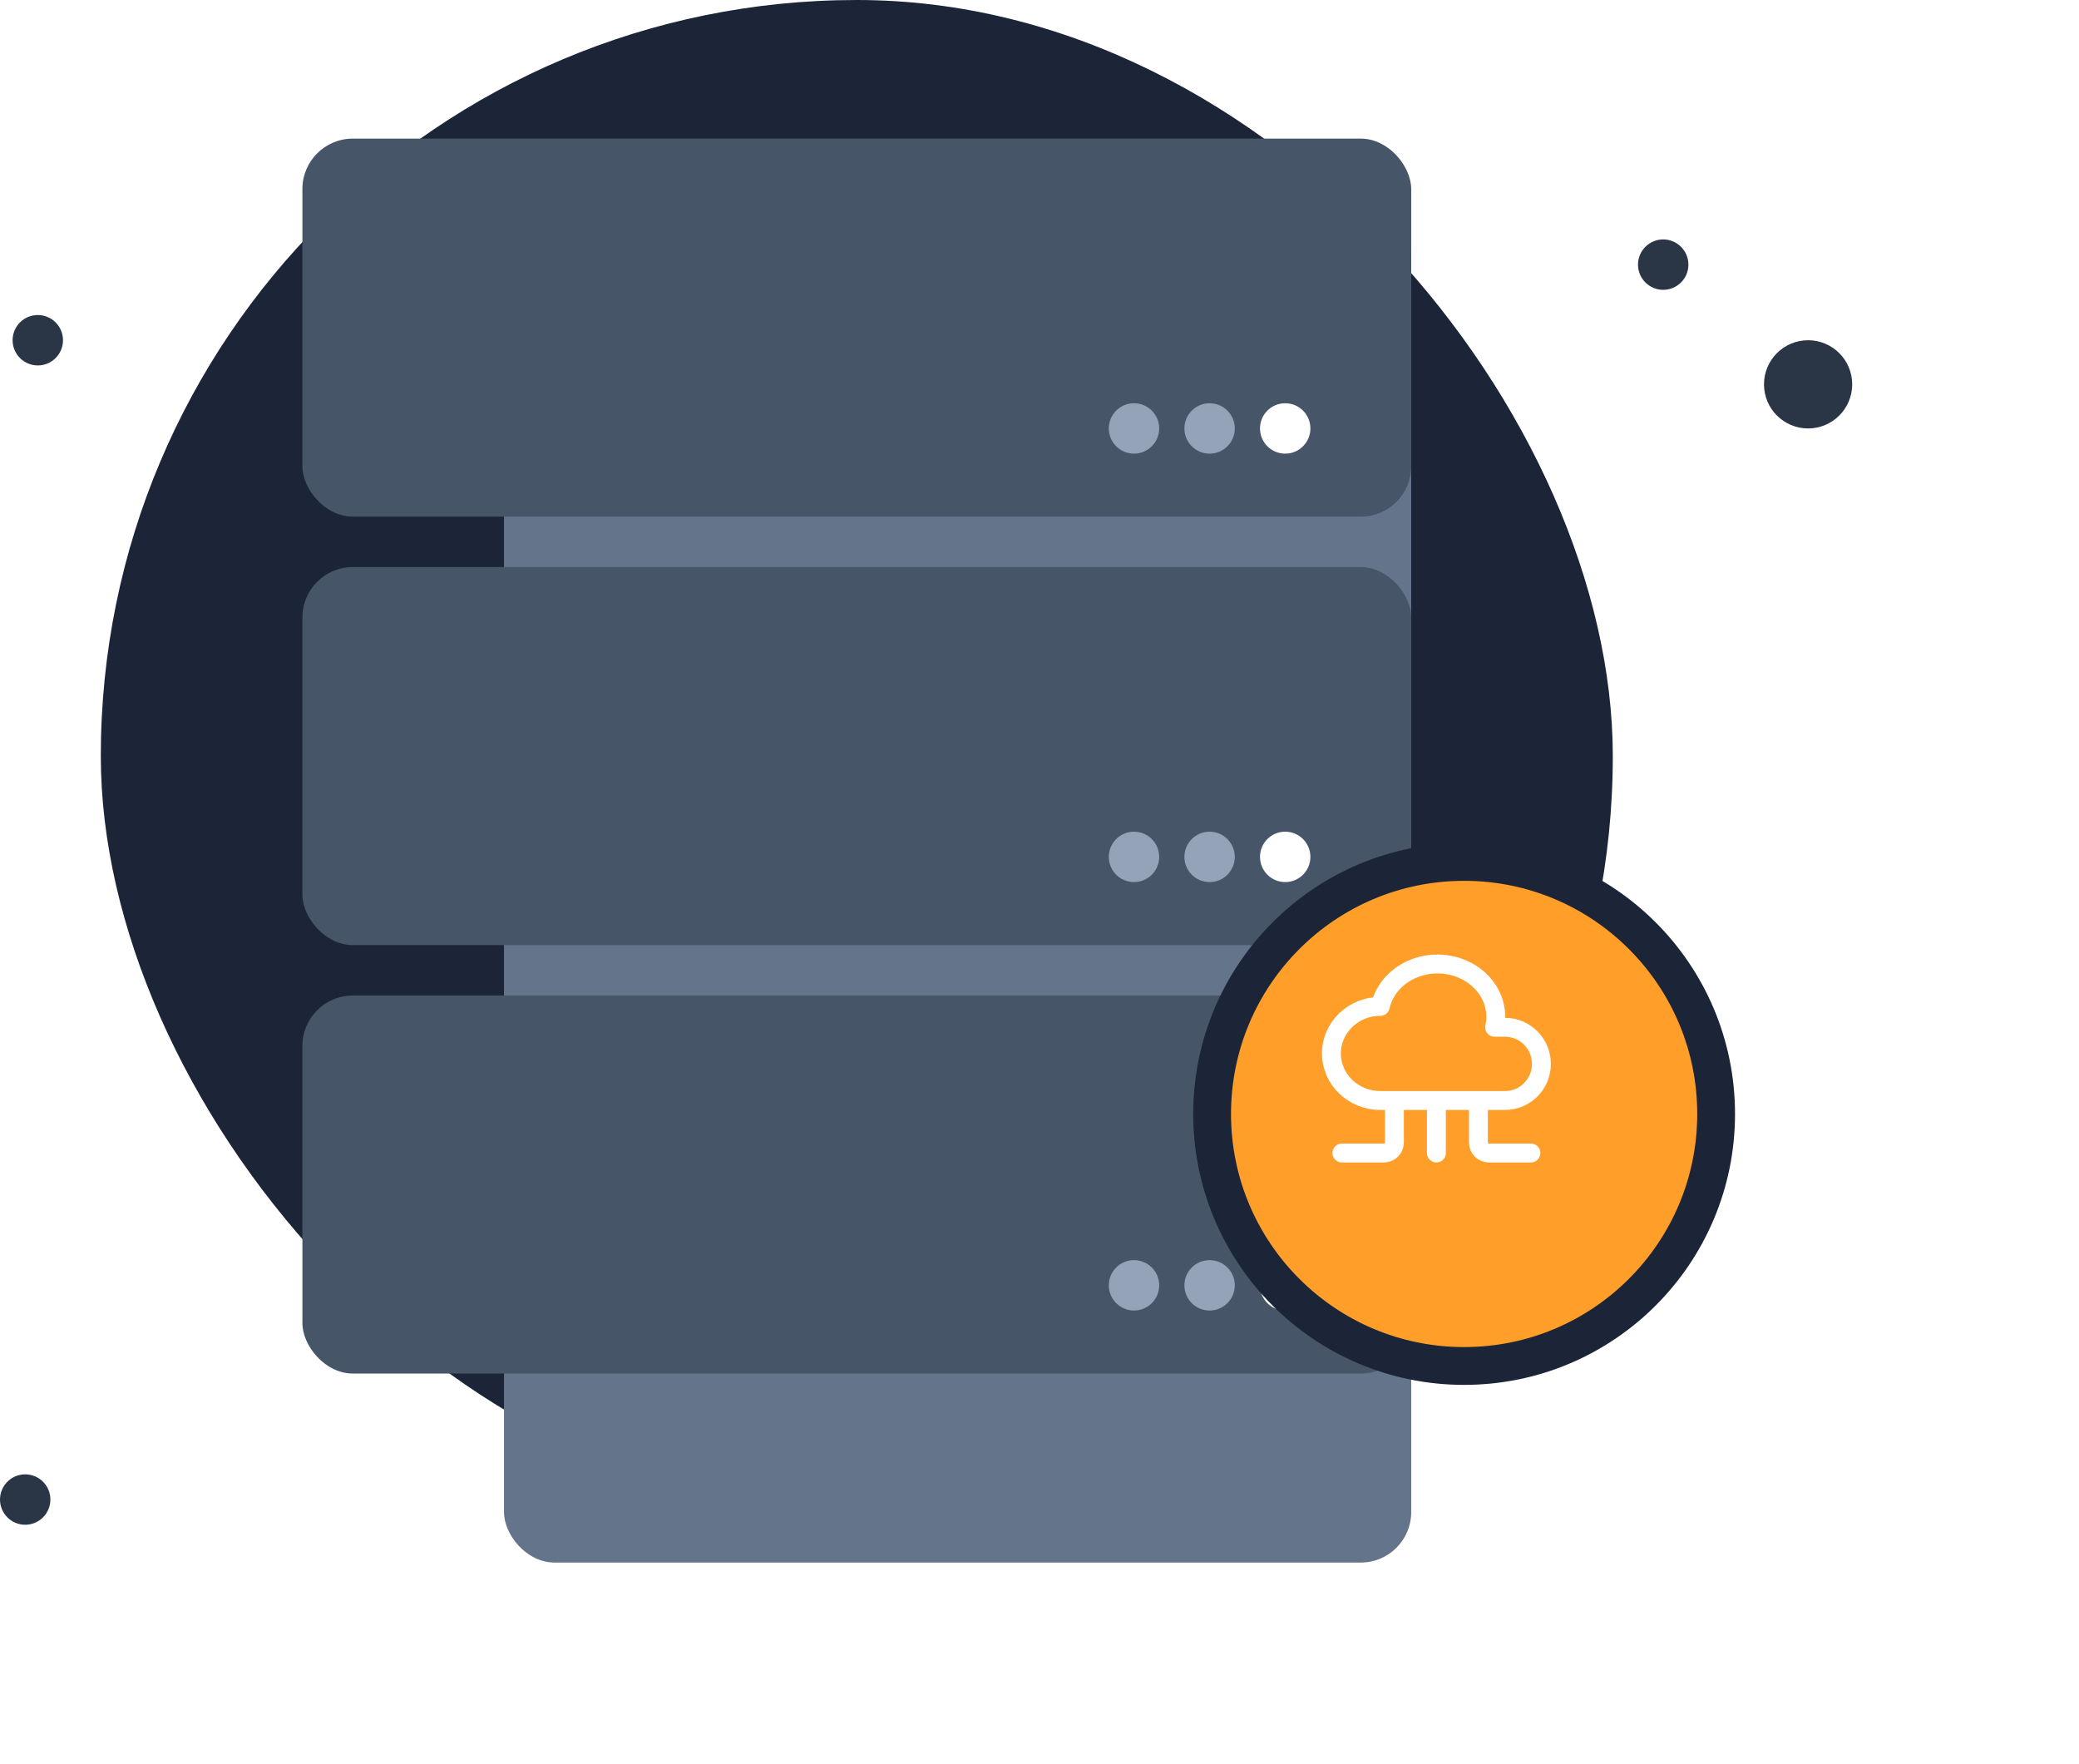 <svg width="165" height="140" viewBox="0 0 165 140" fill="none" xmlns="http://www.w3.org/2000/svg">
<rect x="8" width="120" height="120" rx="60" fill="#1B2537"/>
<circle cx="3" cy="27" r="2" fill="#2A3646"/>
<circle cx="132" cy="21" r="2" fill="#2A3646"/>
<circle cx="143.5" cy="30.5" r="3.5" fill="#2A3646"/>
<circle cx="2" cy="119" r="2" fill="#2A3646"/>
<g filter="url(#filter0_d_2435_24621)">
<rect x="32" y="6" width="72" height="108" rx="4" fill="#64748B"/>
</g>
<rect x="24" y="11" width="88" height="30" rx="4" fill="#475569"/>
<rect x="24" y="45" width="88" height="30" rx="4" fill="#475569"/>
<rect x="24" y="79" width="88" height="30" rx="4" fill="#475569"/>
<circle cx="102" cy="34" r="2" fill="white"/>
<circle cx="102" cy="68" r="2" fill="white"/>
<circle cx="102" cy="102" r="2" fill="white"/>
<circle cx="96" cy="34" r="2" fill="#94A3B8"/>
<circle cx="96" cy="68" r="2" fill="#94A3B8"/>
<circle cx="96" cy="102" r="2" fill="#94A3B8"/>
<circle cx="90" cy="34" r="2" fill="#94A3B8"/>
<circle cx="90" cy="68" r="2" fill="#94A3B8"/>
<circle cx="90" cy="102" r="2" fill="#94A3B8"/>
<g filter="url(#filter1_d_2435_24621)">
<circle cx="114" cy="84" r="20" fill="#FF9F29"/>
<circle cx="114" cy="84" r="20" stroke="#1B2537" stroke-width="3"/>
</g>
<path d="M114 87.333V91.5M117.334 87.333V90.667C117.334 90.888 117.421 91.1 117.578 91.256C117.734 91.412 117.946 91.5 118.167 91.5H121.5M110.667 87.333V90.667C110.667 90.888 110.579 91.1 110.423 91.256C110.267 91.412 110.055 91.5 109.834 91.5H106.5M109.548 87.333C107.404 87.333 105.667 85.661 105.667 83.597C105.667 81.535 107.404 79.862 109.548 79.862C109.875 78.394 111.043 77.196 112.61 76.718C114.177 76.242 115.907 76.558 117.147 77.548C118.387 78.54 118.949 80.054 118.622 81.522H119.447C121.041 81.522 122.334 82.823 122.334 84.427C122.334 86.033 121.041 87.333 119.446 87.333H109.548Z" stroke="white" stroke-width="1.5" stroke-linecap="round" stroke-linejoin="round"/>
<defs>
<filter id="filter0_d_2435_24621" x="24" y="0" width="104" height="140" filterUnits="userSpaceOnUse" color-interpolation-filters="sRGB">
<feFlood flood-opacity="0" result="BackgroundImageFix"/>
<feColorMatrix in="SourceAlpha" type="matrix" values="0 0 0 0 0 0 0 0 0 0 0 0 0 0 0 0 0 0 127 0" result="hardAlpha"/>
<feOffset dx="8" dy="10"/>
<feGaussianBlur stdDeviation="8"/>
<feComposite in2="hardAlpha" operator="out"/>
<feColorMatrix type="matrix" values="0 0 0 0 0.059 0 0 0 0 0.09 0 0 0 0 0.165 0 0 0 0.08 0"/>
<feBlend mode="normal" in2="BackgroundImageFix" result="effect1_dropShadow_2435_24621"/>
<feBlend mode="normal" in="SourceGraphic" in2="effect1_dropShadow_2435_24621" result="shape"/>
</filter>
<filter id="filter1_d_2435_24621" x="68.3" y="40.5" width="95.8" height="95.8" filterUnits="userSpaceOnUse" color-interpolation-filters="sRGB">
<feFlood flood-opacity="0" result="BackgroundImageFix"/>
<feColorMatrix in="SourceAlpha" type="matrix" values="0 0 0 0 0 0 0 0 0 0 0 0 0 0 0 0 0 0 127 0" result="hardAlpha"/>
<feOffset dx="2.2" dy="4.4"/>
<feGaussianBlur stdDeviation="13.2"/>
<feComposite in2="hardAlpha" operator="out"/>
<feColorMatrix type="matrix" values="0 0 0 0 0.059 0 0 0 0 0.09 0 0 0 0 0.165 0 0 0 0.08 0"/>
<feBlend mode="normal" in2="BackgroundImageFix" result="effect1_dropShadow_2435_24621"/>
<feBlend mode="normal" in="SourceGraphic" in2="effect1_dropShadow_2435_24621" result="shape"/>
</filter>
</defs>
</svg>
